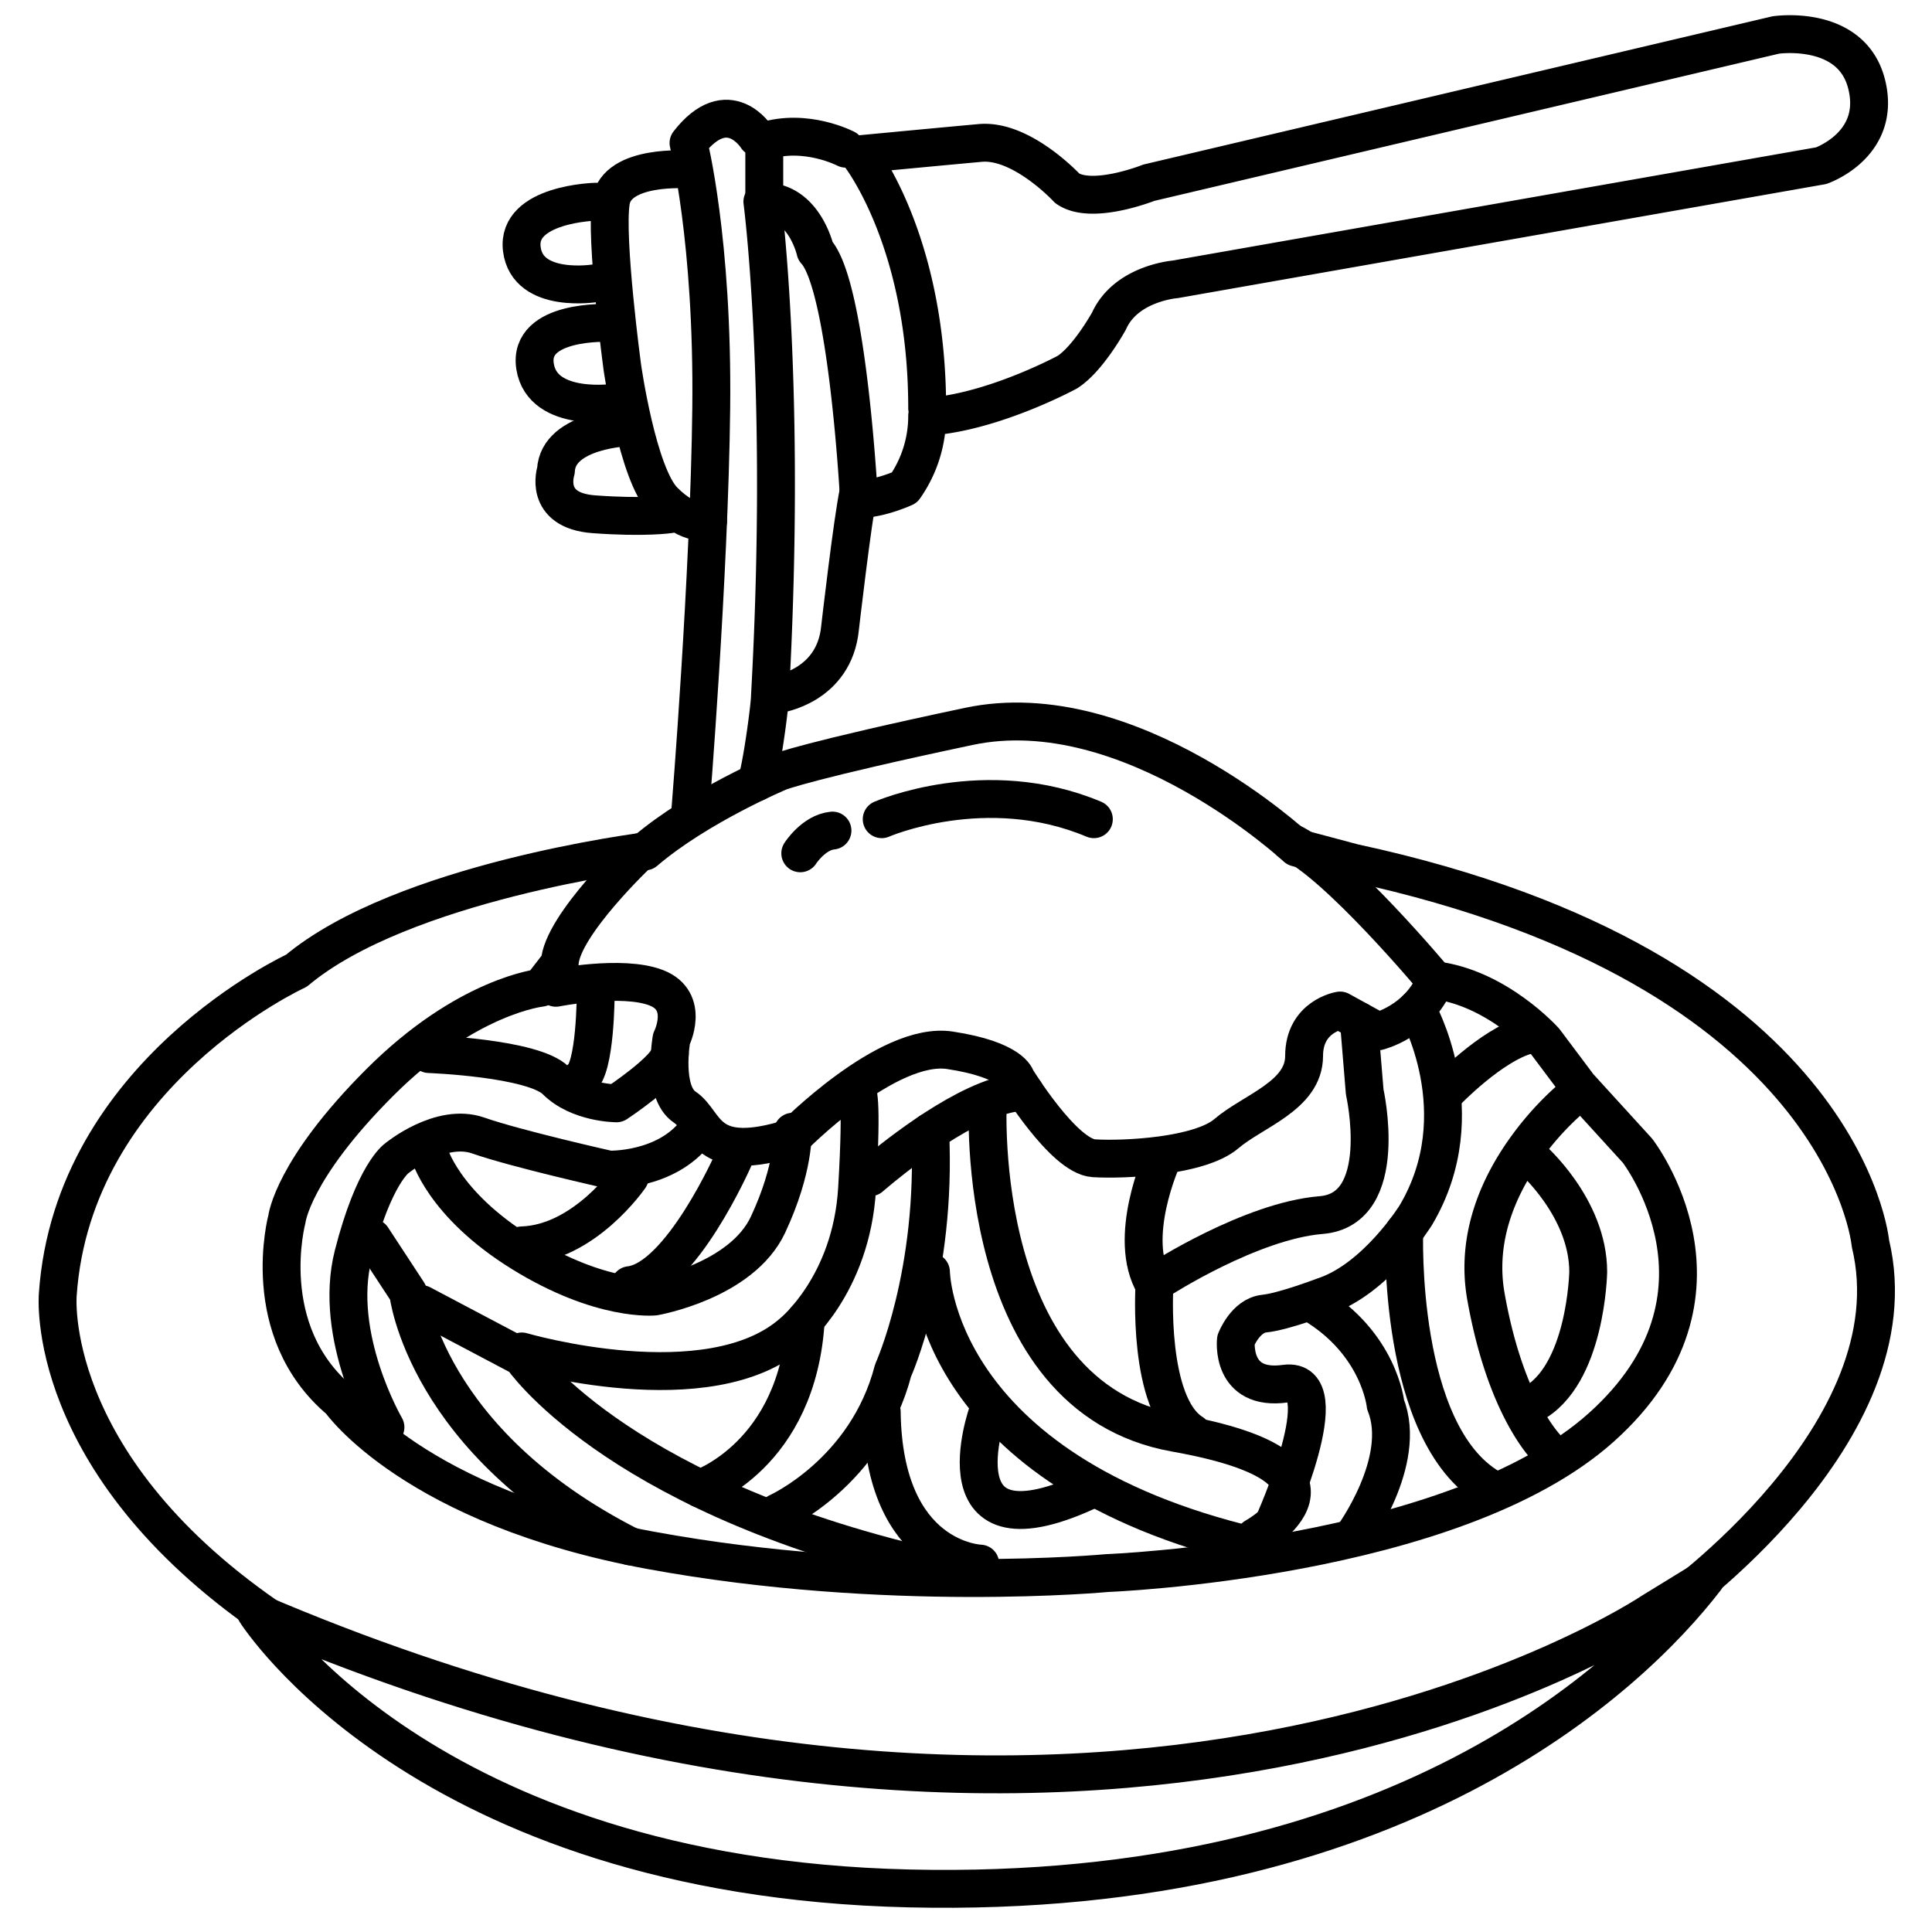 <svg id="Layer_1" data-name="Layer 1" xmlns="http://www.w3.org/2000/svg" width="1020" height="1020" viewBox="0 0 1020 1020"><defs><style>.cls-1{fill:none;stroke:#000;stroke-linecap:round;stroke-linejoin:round;stroke-width:20px;}</style></defs><title>spaghetti_sort</title><path class="cls-1" d="M135,851s88,140,345,146S860.5,885.5,900.5,833.5L872,851S585,1044,135,851Z"/><path class="cls-1" d="M880.5,848.5s131-92,107-192c0,0-13-145-273-201l-30-8s-88-82-173-64-100,24-100,24-43,18-71,42c0,0-128,16-184,63,0,0-118,54-126,171,0,0-7.9,88.15,110.55,170.07"/><path class="cls-1" d="M422.5,450.5s7-11,17-12"/><path class="cls-1" d="M465.5,432.5s55-24,112,0"/><path class="cls-1" d="M337.5,449.91s-41,38.59-42,58.59l-6,7.78-4,5.22s-39,4-85,50-49,72-49,72-16,59,28,96c0,0,39,56,164,79s241,12,241,12,183-7,261-77,19-146,19-146l-31-34-18-24s-25-28-58-32c0,0-51.76-62-76.38-73"/><path class="cls-1" d="M293.5,521.5s35-7,53,0,8,27,8,27-5,28,7,36,10,31,57,16c0,0,50-51,83-46s35,15,35,15,25,41,41,42,56-1,70-13,41-20,41-41,19-24,19-24l20,11s21-5,30-26"/><path class="cls-1" d="M226.5,556.5s55,2,67,14,32,12,32,12,27.24-18,28.12-26"/><path class="cls-1" d="M314.5,524.5s0,40-8,45"/><path class="cls-1" d="M203.5,753.5s-28-48-17-91,23-51,23-51,23-19,43-12,69,18,69,18,30,1,46-20"/><path class="cls-1" d="M196.5,653.5l19,29s8.62,78.82,117.31,133.91"/><path class="cls-1" d="M222.5,688.5l53,28s47,70,207,109"/><path class="cls-1" d="M226.5,608.5s7,27,49,53,70,23,70,23,46-8,60-38,13-49,13-49"/><path class="cls-1" d="M387.5,611.5s-28,64-55,67"/><path class="cls-1" d="M332.5,621.5s-24,35-57,36"/><path class="cls-1" d="M275.5,713.5s99,29,143-10c0,0,31-25,34-76s0-51,0-51"/><path class="cls-1" d="M369.57,785.9s51.77-17.28,55.85-89.34"/><path class="cls-1" d="M453.83,621.5h5.67s32.76-28.86,61.46-40.35c7.13-2.86,14-4.65,20.09-4.65"/><path class="cls-1" d="M410.5,798.5s47-21,61-75c0,0,23.18-51,19.59-126"/><path class="cls-1" d="M517.5,825.5s-51-1.38-52-80.19"/><path class="cls-1" d="M491.5,671.5s1,105,171,145"/><path class="cls-1" d="M521.5,745.5s-29,80.81,55.5,40.4"/><path class="cls-1" d="M521.5,582.5s-8,155,99,174,42,55,42,55"/><path class="cls-1" d="M613.76,611.5s-19.26,42-4.26,67c0,0-4,63,20,78"/><path class="cls-1" d="M612.5,675.5s48-31,85-34,23-65,23-65L717.41,539"/><path class="cls-1" d="M747.94,532.52s31.56,55-.44,109c0,0-21,34-49,43,0,0-21,8-31,9s-15,14-15,14-3,27,26,23-6.26,74-6.26,74"/><path class="cls-1" d="M714.1,811.5s29.4-40,17.4-70c0,0-3.17-32-38.09-53"/><path class="cls-1" d="M741.37,650.18S737.5,756.5,786.5,785.5"/><path class="cls-1" d="M763.5,576.5s24-25,43-30"/><path class="cls-1" d="M833.5,576.5a154.8,154.8,0,0,0-27.43,29.08c-14.09,19.35-27.23,47-21.57,78.92,4.53,25.51,11.08,43.91,17.23,56.73,8.8,18.34,16.77,25.27,16.77,25.27"/><path class="cls-1" d="M808.5,611.5s30,26,30,60c0,0-1,55-30,70"/><path class="cls-1" d="M399.36,413c2.86-8.46,7.14-40.53,7.14-45.53,9-162-4-261-4-261,22-1,28,26,28,26,17,18,23,131,23,131,11,0,24-6,24-6a65.72,65.72,0,0,0,12-38h6c33-4,68-23,68-23,11-7,22-27,22-27,9-20,35-22,35-22l341-60s32-11,24-43-48-26-48-26l-331,78s-30,12-43,3c0,0-24-26-46-24s-64,6-64,6,36,45,36,134"/><path class="cls-1" d="M410.5,366.5s30-4,33-35c0,0,6.54-56.85,9.77-71.93"/><path class="cls-1" d="M446.5,78.5s-21-11-43-4v32"/><path class="cls-1" d="M399.5,72.5s-15-24-36,3c0,0,13,51,12,140s-11,212-11,212"/><path class="cls-1" d="M363.5,89.5s-38-3-41,17,6,87,6,87,8,57,22,71,23.33,10.6,23.33,10.6"/><path class="cls-1" d="M314.5,106.5s-42,1-39,25,39,18,39,18"/><path class="cls-1" d="M321.5,170.5s-43-2-39,23,43,19,43,19"/><path class="cls-1" d="M332.5,225.5s-38,1-39,23c0,0-7,21,20,23s40,0,40,0"/></svg>
